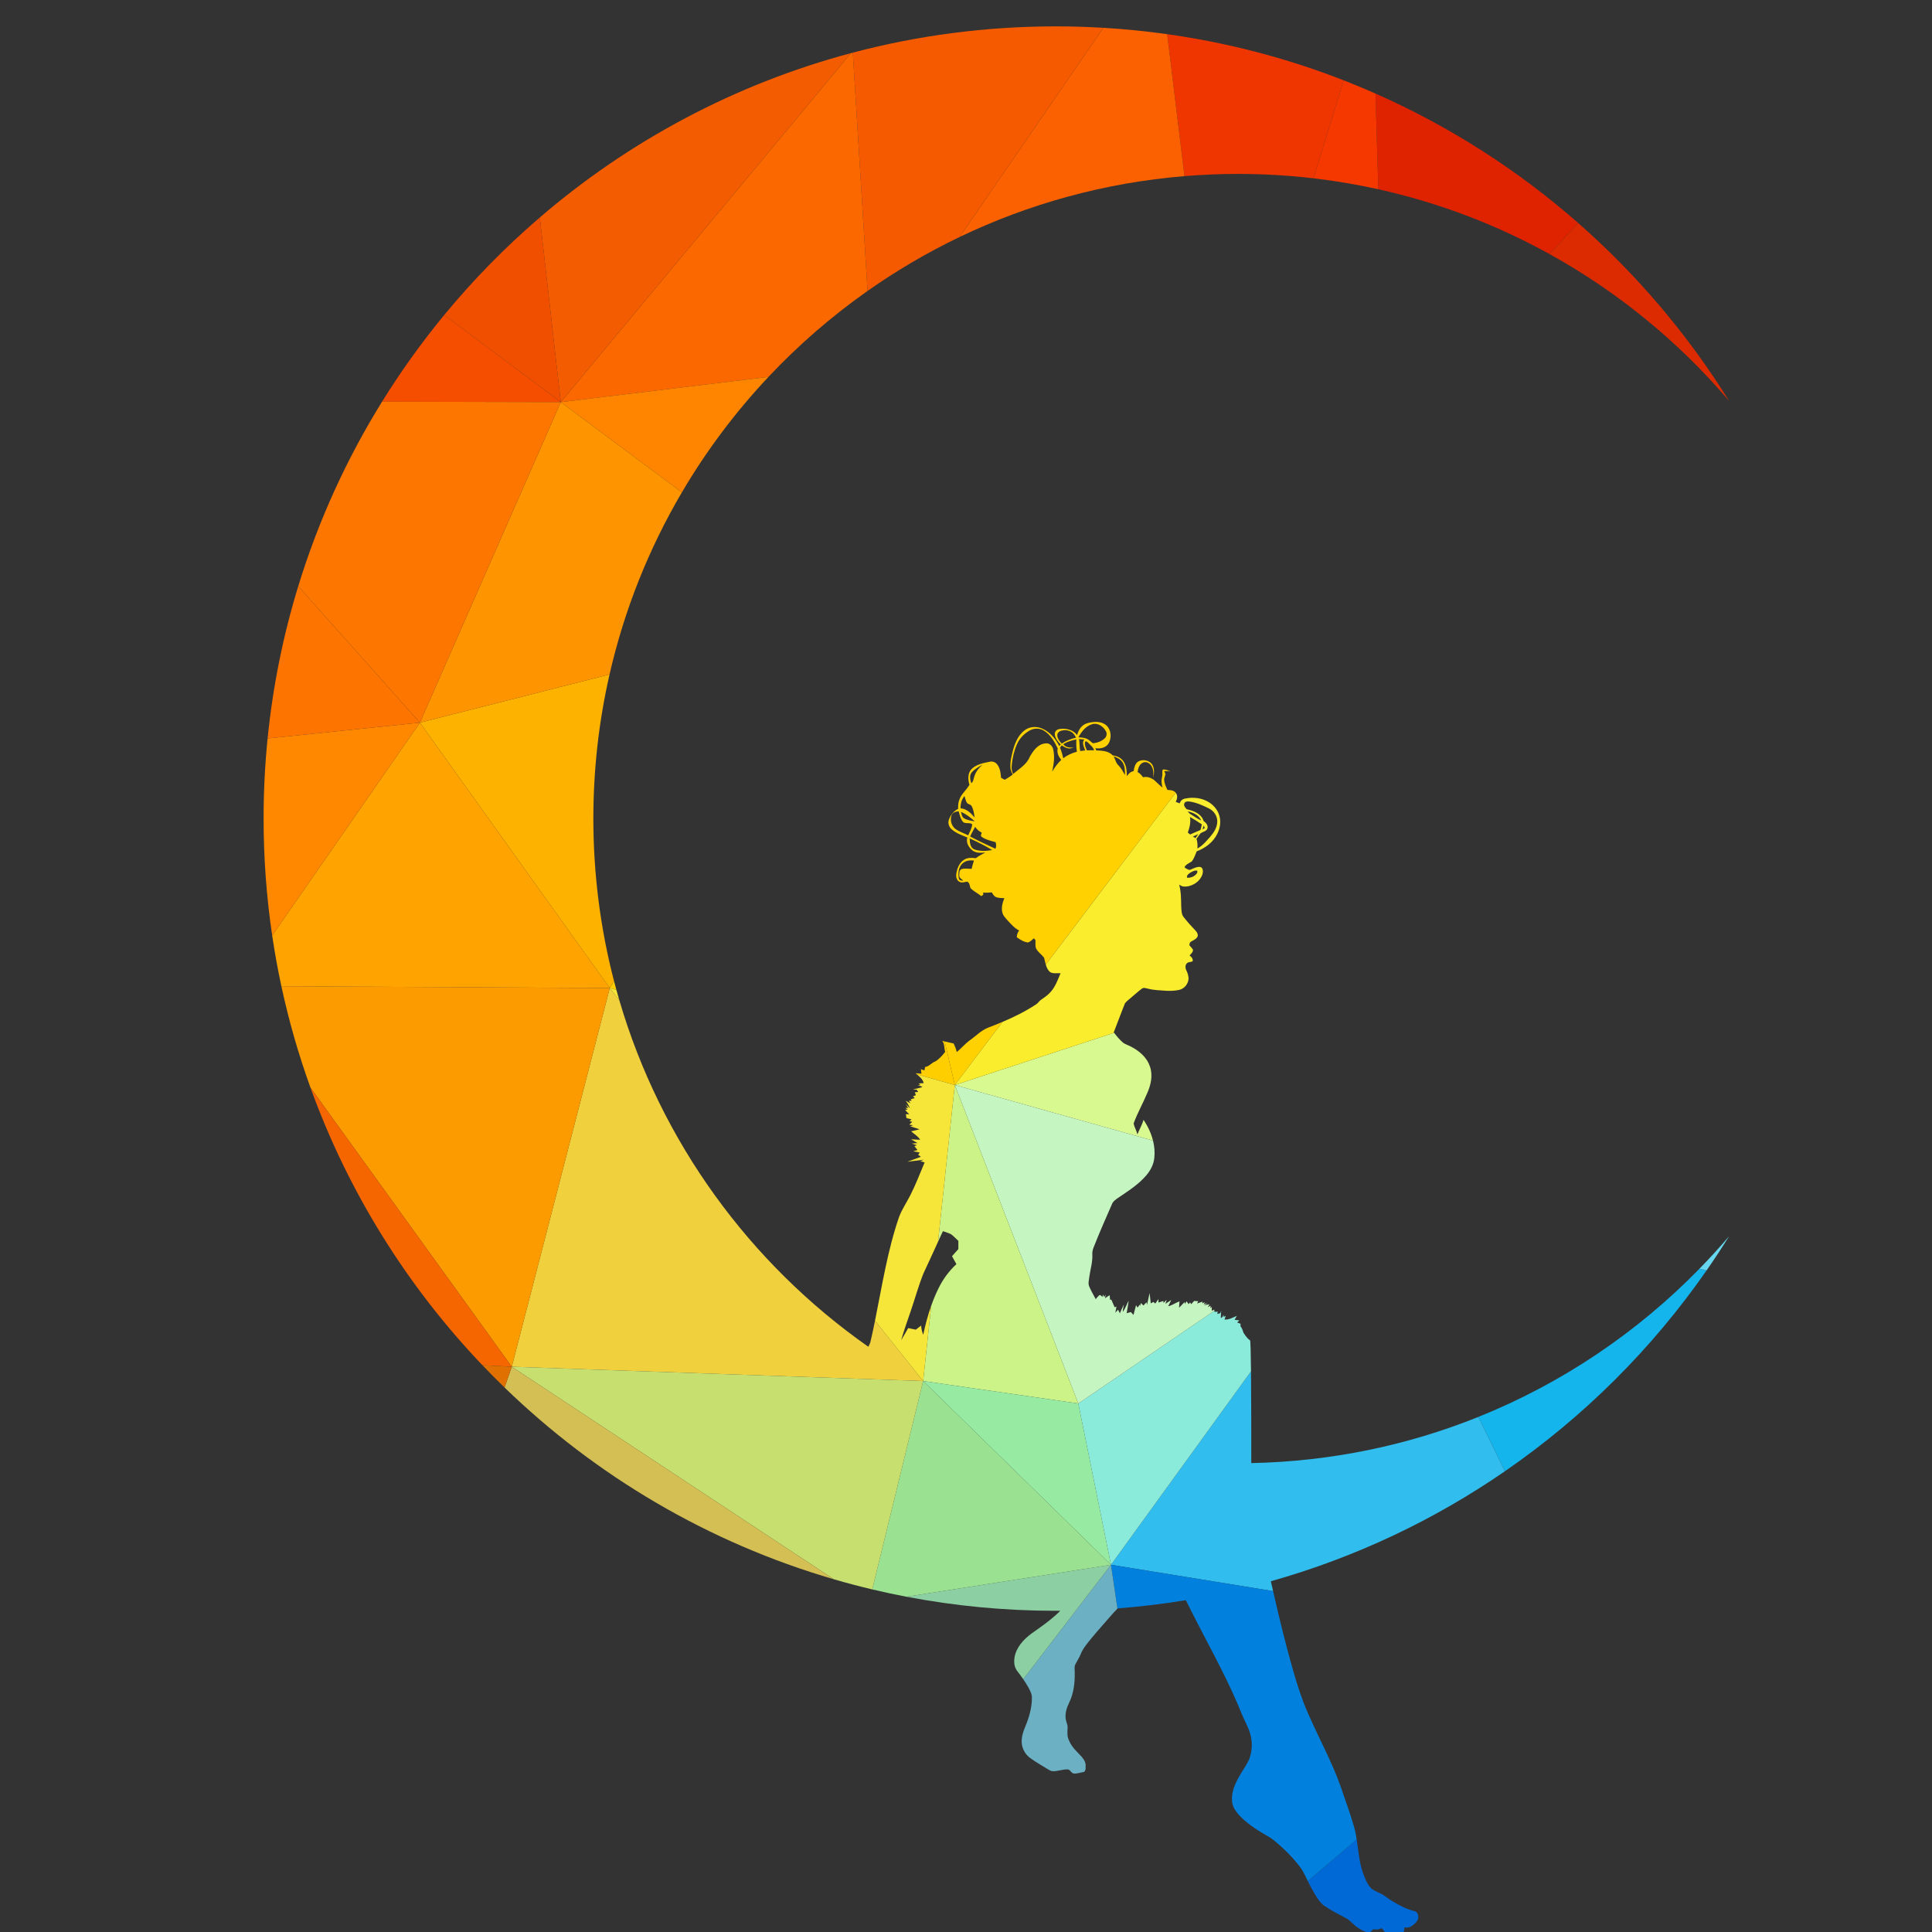 <?xml version="1.0" encoding="UTF-8" standalone="no"?>
<!-- Created with Inkscape (http://www.inkscape.org/) -->

<svg
   version="1.1"
   id="svg6931"
   width="800"
   height="800"
   viewBox="0 0 800 800"
   sodipodi:docname="fairy-crescent-color-publicdomainvectors.org.svg"
   inkscape:version="1.2 (dc2aedaf03, 2022-05-15)"
   xmlns:inkscape="http://www.inkscape.org/namespaces/inkscape"
   xmlns:sodipodi="http://sodipodi.sourceforge.net/DTD/sodipodi-0.dtd"
   xmlns="http://www.w3.org/2000/svg"
   xmlns:svg="http://www.w3.org/2000/svg">
  <rect x="0" y="0" width="800" height="800" fill="#333333" stroke="none"/>
  <defs
     id="defs6935">
    <clipPath
       clipPathUnits="userSpaceOnUse"
       id="clipPath6947">
      <path
         d="M 0,600 H 600 V 0 H 0 Z"
         id="path6945" />
    </clipPath>
  </defs>
  <sodipodi:namedview
     id="namedview6933"
     pagecolor="#ffffff"
     bordercolor="#000000"
     borderopacity="0.25"
     inkscape:showpageshadow="2"
     inkscape:pageopacity="0.0"
     inkscape:pagecheckerboard="0"
     inkscape:deskcolor="#d1d1d1"
     showgrid="false"
     inkscape:zoom="1.04625"
     inkscape:cx="400"
     inkscape:cy="400.4779"
     inkscape:window-width="1920"
     inkscape:window-height="1017"
     inkscape:window-x="-8"
     inkscape:window-y="-8"
     inkscape:window-maximized="1"
     inkscape:current-layer="g6939">
    <inkscape:page
       x="0"
       y="0"
       id="page6937"
       width="800"
       height="800" />
  </sodipodi:namedview>
  <g
     id="g6939"
     inkscape:groupmode="layer"
     inkscape:label="Page 1"
     transform="matrix(1.333,0,0,-1.333,0,800)">
    <g
       id="g6941">
      <g
         id="g6943"
         clip-path="url(#clipPath6947)">
        <g
           id="g6949"
           transform="translate(481.31,521.245)">
          <path
             d="M 0,0 8.961,9.605 C -9.743,26.03 -30.961,39.658 -54.038,49.849 l 0.892,-29.734 C -34.293,15.93 -16.44,9.088 0,0"
             style="fill:#df2200;fill-opacity:1;fill-rule:nonzero;stroke:none"
             id="path6951" />
        </g>
        <g
           id="g6953"
           transform="translate(530.155,205.55)">
          <path
             d="M 0,0 -2.267,0.462 C -21.552,-19.296 -44.887,-35.08 -70.93,-45.551 l 8.259,-16.87 C -38.213,-45.56 -16.958,-24.386 0,0"
             style="fill:#14b4ec;fill-opacity:1;fill-rule:nonzero;stroke:none"
             id="path6955" />
        </g>
        <g
           id="g6957"
           transform="translate(537.127,475.596)">
          <path
             d="m 0,0 c -12.843,20.661 -28.662,39.278 -46.857,55.255 l -8.96,-9.606 C -34.548,33.892 -15.643,18.379 0,0"
             style="fill:#dc2b00;fill-opacity:1;fill-rule:nonzero;stroke:none"
             id="path6959" />
        </g>
        <g
           id="g6961"
           transform="translate(537.127,216.141)">
          <path
             d="m 0,0 c -2.964,-3.482 -6.047,-6.858 -9.238,-10.129 l 2.266,-0.462 C -4.561,-7.124 -2.234,-3.594 0,0"
             style="fill:#67d7ef;fill-opacity:1;fill-rule:nonzero;stroke:none"
             id="path6963" />
        </g>
        <g
           id="g6965"
           transform="translate(395.466,105.895)">
          <path
             d="m 0,0 c -0.233,1.02 -0.466,2.041 -0.697,3.063 26.286,7.396 50.787,19.051 72.716,34.17 L 63.76,54.103 C 41.892,45.312 18.116,40.267 -6.774,39.765 -6.768,47.324 -6.772,59.669 -6.86,68.261 L -50.357,8.178 Z"
             style="fill:#31bded;fill-opacity:1;fill-rule:nonzero;stroke:none"
             id="path6967" />
        </g>
        <g
           id="g6969"
           transform="translate(411.441,8.097)">
          <path
             d="m 0,0 c 2.065,-1.433 4.317,-2.559 6.532,-3.723 1.465,-0.726 2.415,-2.115 3.767,-3.004 1.02,-0.681 2.14,-1.35 3.379,-1.501 0.675,-0.038 1.063,0.588 1.464,1.027 0.888,-0.263 1.795,-0.119 2.609,0.287 0.87,-0.788 1.295,-2.026 2.435,-2.509 h 1.313 c 0.313,0.269 0.563,0.607 0.788,0.932 0.613,-0.212 1.339,-0.438 1.89,0.025 0.625,0.376 0.638,1.152 0.576,1.79 0.926,-0.176 1.889,0.026 2.621,0.625 0.838,0.676 1.846,1.528 1.758,2.71 -0.012,0.744 -0.4,1.596 -1.208,1.739 -2.515,0.594 -4.798,1.833 -6.994,3.166 -1.258,0.745 -2.34,1.758 -3.673,2.372 -1.07,0.513 -2.247,0.925 -3.041,1.852 -1.045,1.194 -1.609,2.715 -2.165,4.173 -1.258,3.436 -1.495,7.089 -2.054,10.676 L -5.195,7.728 C -4.445,6.226 -3.664,4.736 -2.79,3.297 -2.033,2.071 -1.207,0.832 0,0"
             style="fill:#0069d5;fill-opacity:1;fill-rule:nonzero;stroke:none"
             id="path6971" />
        </g>
        <g
           id="g6973"
           transform="translate(420.552,32.911)">
          <path
             d="m 0,0 c -1.164,4.073 -2.69,8.027 -4.005,12.044 -2.853,8.09 -7.051,15.604 -10.448,23.463 -1.734,3.979 -3.034,8.121 -4.261,12.288 -2.407,8.324 -4.439,16.745 -6.372,25.189 l -50.357,8.178 2.005,-13.619 c 0.022,0.023 0.043,0.046 0.065,0.069 7.15,0.552 14.217,1.404 21.184,2.554 1.211,-2.454 2.462,-4.891 3.712,-7.323 4.83,-9.355 9.922,-18.614 13.827,-28.412 0.8,-1.902 1.864,-3.703 2.44,-5.701 0.776,-2.558 0.65,-5.373 -0.263,-7.883 -0.813,-1.896 -2.09,-3.547 -3.085,-5.349 -1.37,-2.391 -2.571,-5.08 -2.258,-7.909 0.188,-1.927 1.464,-3.503 2.778,-4.83 2.578,-2.515 5.669,-4.43 8.785,-6.195 1.107,-0.644 2.039,-1.526 3.01,-2.352 2.12,-1.833 4.092,-3.854 5.849,-6.057 0.744,-0.913 1.477,-1.87 1.97,-2.964 0.369,-0.76 0.74,-1.521 1.118,-2.278 L 0.887,-4.178 C 0.668,-2.77 0.4,-1.371 0,0"
             style="fill:#0181dd;fill-opacity:1;fill-rule:nonzero;stroke:none"
             id="path6975" />
        </g>
        <g
           id="g6977"
           transform="translate(345.108,114.073)">
          <path
             d="m 0,0 43.497,60.083 c -0.058,5.636 -0.151,9.656 -0.301,9.649 -0.863,0.55 -1.452,1.476 -2.014,2.321 -0.251,0.708 -0.426,1.439 -0.94,2.009 v 0.826 c -0.344,0.118 -0.687,0.244 -1.038,0.362 0.226,0.226 0.456,0.451 0.676,0.677 -0.488,0.061 -0.977,0.105 -1.477,0.162 0.239,0.406 0.463,0.813 0.689,1.225 -1.226,-0.5 -2.453,-1.25 -3.83,-1.137 0.137,0.387 0.269,0.788 0.401,1.163 -0.157,-0.087 -0.47,-0.276 -0.626,-0.363 -0.013,0.164 -0.037,0.476 -0.05,0.638 -0.238,-0.35 -0.35,-0.894 -0.863,-0.938 0.006,0.751 0.062,1.502 0.101,2.247 -0.064,-0.195 -0.189,-0.57 -0.251,-0.771 -0.326,-0.068 -0.652,-0.143 -0.977,-0.237 0.044,0.175 0.138,0.525 0.183,0.701 -0.345,-0.013 -0.696,-0.025 -1.039,-0.038 -0.009,0.083 -0.02,0.204 -0.03,0.326 L -10.147,50.1 Z"
             style="fill:#8bebdb;fill-opacity:1;fill-rule:nonzero;stroke:none"
             id="path6979" />
        </g>
        <g
           id="g6981"
           transform="translate(384.576,546.122)">
          <path
             d="m 0,0 c 7.933,0 15.757,-0.466 23.449,-1.362 l 9.385,30.437 C 15.43,35.868 -2.94,40.732 -22.009,43.415 l 5.374,-44.101 C -11.149,-0.234 -5.603,0 0,0"
             style="fill:#ef3500;fill-opacity:1;fill-rule:nonzero;stroke:none"
             id="path6983" />
        </g>
        <g
           id="g6985"
           transform="translate(428.164,541.36)">
          <path
             d="m 0,0 -0.893,29.733 c -3.252,1.436 -6.538,2.806 -9.861,4.104 L -20.139,3.399 C -13.315,2.604 -6.597,1.464 0,0"
             style="fill:#f43800;fill-opacity:1;fill-rule:nonzero;stroke:none"
             id="path6987" />
        </g>
        <g
           id="g6989"
           transform="translate(367.941,545.437)">
          <path
             d="m 0,0 -5.374,44.101 c -6.527,0.919 -13.136,1.581 -19.816,1.976 L -69.842,-18.898 C -48.399,-8.617 -24.843,-2.042 0,0"
             style="fill:#fb6100;fill-opacity:1;fill-rule:nonzero;stroke:none"
             id="path6991" />
        </g>
        <g
           id="g6993"
           transform="translate(358.169,245.835)">
          <path
             d="m 0,0 c -0.576,2.296 -1.623,4.492 -2.926,6.45 -0.487,-1.57 -1.325,-2.997 -1.92,-4.516 -0.268,1.175 -0.958,2.22 -1.176,3.403 1.17,3.235 2.897,6.237 4.223,9.41 1.126,2.527 1.789,5.462 0.881,8.165 -0.856,2.74 -3.121,4.768 -5.574,6.094 -0.939,0.563 -2.052,0.82 -2.916,1.502 -1.012,0.887 -1.863,1.925 -2.682,2.99 L -61.575,17.27 Z"
             style="fill:#d8f890;fill-opacity:1;fill-rule:nonzero;stroke:none"
             id="path6995" />
        </g>
        <g
           id="g6997"
           transform="translate(334.962,164.173)">
          <path
             d="m 0,0 42.258,28.806 c -0.011,0.135 -0.021,0.273 -0.028,0.362 -0.256,-0.113 -0.519,-0.238 -0.776,-0.363 0,0.388 0.013,0.769 0.025,1.151 -0.125,-0.075 -0.375,-0.226 -0.494,-0.294 0.038,0.176 0.107,0.52 0.144,0.694 -0.3,-0.112 -0.606,-0.225 -0.913,-0.349 0.187,0.274 0.375,0.537 0.551,0.813 -0.626,-0.088 -1.251,-0.175 -1.877,-0.276 0.443,0.213 0.887,0.426 1.332,0.626 -0.307,-0.063 -0.92,-0.188 -1.227,-0.25 l 0.295,0.601 c -0.251,-0.138 -0.501,-0.276 -0.752,-0.419 0.007,0.13 0.014,0.406 0.014,0.544 -0.545,-0.201 -1.095,-0.388 -1.646,-0.588 0.081,0.174 0.256,0.531 0.337,0.713 -0.418,0.038 -0.844,0.062 -1.258,0.093 -0.306,-0.332 -0.612,-0.67 -0.912,-1.008 -0.113,0.189 -0.238,0.364 -0.35,0.545 -0.163,-0.181 -0.314,-0.356 -0.483,-0.531 -0.193,0.3 -0.393,0.588 -0.593,0.875 -0.188,-0.275 -0.389,-0.562 -0.577,-0.844 l -0.031,0.625 c -0.595,-0.582 -1.176,-1.176 -1.746,-1.783 0.064,0.663 0.113,1.32 0.139,1.984 -1.214,-0.419 -2.241,-1.258 -3.51,-1.508 0.3,0.657 0.632,1.302 0.956,1.939 -0.6,-0.407 -1.194,-0.813 -1.808,-1.201 0.119,0.439 0.245,0.876 0.37,1.295 -0.32,-0.344 -0.651,-0.694 -0.976,-1.044 0,0.162 -0.013,0.487 -0.013,0.649 -0.514,-0.174 -1.039,-0.336 -1.564,-0.5 0.007,0.363 0.011,0.726 0.018,1.089 -0.325,-0.475 -0.657,-0.95 -0.994,-1.414 -0.138,0.125 -0.42,0.388 -0.563,0.52 -0.276,-0.144 -0.558,-0.294 -0.838,-0.445 -0.126,1.077 -0.233,2.153 -0.363,3.229 -0.263,-1.227 -0.539,-2.453 -0.789,-3.686 -0.043,0.201 -0.131,0.601 -0.175,0.801 -0.314,-0.331 -0.632,-0.669 -0.951,-1.007 -0.269,0.269 -0.539,0.526 -0.814,0.788 -0.037,-0.331 -0.088,-0.663 -0.131,-1.013 -0.031,0.15 -0.106,0.444 -0.132,0.588 -0.25,-0.338 -0.501,-0.682 -0.751,-1.026 -0.112,0.188 -0.343,0.563 -0.463,0.757 -0.275,-1.007 -0.549,-2.015 -0.8,-3.028 -0.269,0.3 -0.538,0.606 -0.814,0.894 -0.437,-0.112 -0.876,-0.224 -1.314,-0.35 0.225,1.295 0.482,2.584 0.638,3.891 -0.638,-1.151 -1.032,-2.445 -1.838,-3.497 0.037,0.795 0.193,1.565 0.35,2.334 -0.438,-0.907 -0.863,-1.821 -1.252,-2.754 -0.187,0.376 -0.375,0.74 -0.562,1.102 -0.282,-0.3 -0.565,-0.588 -0.838,-0.901 0.137,0.626 0.249,1.251 0.343,1.877 -0.138,-0.056 -0.419,-0.163 -0.564,-0.225 -0.355,0.801 -0.706,1.615 -1.05,2.415 C 10.146,32.265 9.958,32.202 9.87,32.171 9.833,32.665 9.789,33.146 9.746,33.635 9.245,33.335 8.744,33.047 8.287,32.672 8.375,33.06 8.456,33.447 8.525,33.829 8.357,33.578 8.193,33.328 8.031,33.065 7.918,33.322 7.806,33.578 7.692,33.835 7.644,33.647 7.543,33.285 7.493,33.109 7.205,33.297 6.992,33.71 6.63,33.697 6.142,33.347 5.791,32.866 5.403,32.421 4.728,33.68 4.027,34.924 3.439,36.226 c -0.507,1.05 -0.101,2.226 0.012,3.315 0.313,2.265 1.038,4.493 0.901,6.801 -0.056,0.846 0.188,1.652 0.507,2.416 1.758,4.472 3.716,8.866 5.637,13.27 0.325,0.801 1.076,1.277 1.739,1.765 3.154,2.152 6.483,4.205 8.96,7.17 1.251,1.488 2.203,3.291 2.403,5.256 0.217,1.832 0.054,3.668 -0.391,5.443 l -61.575,17.271 z"
             style="fill:#c5f5c1;fill-opacity:1;fill-rule:nonzero;stroke:none"
             id="path6999" />
        </g>
        <g
           id="g7001"
           transform="translate(298.099,526.538)">
          <path
             d="m 0,0 44.652,64.976 c -4.891,0.29 -9.817,0.445 -14.78,0.445 -21.797,0 -42.93,-2.839 -63.055,-8.158 l 4.582,-74.029 C -19.585,-10.425 -10.024,-4.807 0,0"
             style="fill:#f55a00;fill-opacity:1;fill-rule:nonzero;stroke:none"
             id="path7003" />
        </g>
        <g
           id="g7005"
           transform="translate(317.854,78.528)">
          <path
             d="m 0,0 c 0.581,-0.849 1.13,-1.719 1.632,-2.614 0.535,-0.989 1.085,-2.04 1.066,-3.198 -0.009,-3.035 -0.869,-6.001 -2.014,-8.791 -0.541,-1.301 -1.041,-2.646 -1.152,-4.067 -0.212,-2.164 0.757,-4.435 2.519,-5.73 1.711,-1.289 3.607,-2.316 5.415,-3.46 0.535,-0.32 1.089,-0.707 1.737,-0.721 1.501,-0.036 2.931,0.57 4.429,0.563 0.982,0.114 1.202,-1.225 2.121,-1.282 1.064,-0.094 2.065,0.357 3.103,0.476 0.513,0.426 0.614,1.039 0.501,1.658 0.194,1.151 -0.475,2.184 -1.158,3.034 -1.482,1.583 -3.196,3.06 -3.991,5.137 -0.632,1.189 -0.481,2.553 -0.432,3.842 0.087,0.964 -0.46,1.834 -0.575,2.778 -0.252,1.732 0.272,3.466 1.032,5.018 1.446,2.921 1.828,6.244 1.764,9.472 0.013,0.864 -0.224,1.79 0.226,2.578 0.569,1.064 1.219,2.09 1.676,3.203 0.702,1.734 1.946,3.16 3.097,4.606 2.215,2.69 4.556,5.268 6.833,7.902 0.475,0.509 0.954,1.014 1.431,1.522 l -2.006,13.619 z"
             style="fill:#6cb0c4;fill-opacity:1;fill-rule:nonzero;stroke:none"
             id="path7007" />
        </g>
        <g
           id="g7009"
           transform="translate(349.462,359.396)">
          <path
             d="M 0,0 C -0.601,1.051 -1.182,2.133 -2.026,3.015 -2.865,3.747 -2.977,4.93 -3.554,5.843 -2.539,5.418 -1.426,4.974 -0.808,4.011 -0.012,2.84 0.013,1.363 0,0 m -10.955,10.68 c -0.957,0.844 -2.272,1.006 -3.504,1.032 0.907,1.739 2.259,3.454 4.198,4.066 1.746,0.552 3.53,-0.663 4.33,-2.158 0.438,-0.744 0.226,-1.708 -0.401,-2.259 -0.888,-0.826 -2.064,-1.289 -3.253,-1.451 -0.6,-0.143 -0.938,0.483 -1.37,0.77 M -11.85,7.676 c -0.326,0.845 -0.801,1.771 -0.519,2.684 0.357,0.276 0.72,-0.149 0.97,-0.362 0.631,-0.739 1.545,-1.302 1.795,-2.303 -0.745,0 -1.501,0 -2.246,-0.019 m -2.045,-0.218 c -0.307,1.213 -0.12,2.478 -0.395,3.703 0.557,-0.037 1.114,-0.074 1.677,-0.112 -0.926,-0.989 -0.087,-2.347 0.257,-3.416 -0.507,-0.05 -1.027,-0.113 -1.539,-0.175 m -5.294,-2.241 c -0.225,1.127 -0.556,2.228 -0.995,3.292 0.178,0.237 0.351,0.468 0.529,0.7 0.67,-0.412 1.357,-0.863 2.162,-0.95 0.575,-0.095 1.126,0.175 1.664,0.338 -1.133,-0.189 -2.681,-0.057 -3.316,0.988 1.213,0.801 2.64,1.183 4.042,1.483 -0.076,-1.277 -0.013,-2.559 0.163,-3.824 -1.528,-0.4 -2.979,-1.088 -4.249,-2.027 m -3.419,-4.166 c 0.463,2.264 0.867,4.642 0.309,6.92 -0.227,1.114 -1.252,2.083 -2.446,1.851 -2.321,-0.206 -3.77,-2.302 -4.836,-4.154 -0.926,-2.402 -3.285,-3.717 -5.144,-5.318 -0.512,0.844 -0.541,1.851 -0.437,2.802 0.222,2.229 0.719,4.431 1.633,6.47 0.788,1.789 2.236,3.267 3.935,4.218 1.37,0.775 3.138,0.775 4.467,-0.088 2.006,-1.258 3.244,-3.392 4.228,-5.482 -0.335,-1.307 0.271,-2.571 1.113,-3.541 -1.111,-1.088 -2.062,-2.321 -2.822,-3.678 m 1.583,11.224 c -0.072,0.689 0.481,1.264 1.107,1.452 1.18,0.369 2.58,0.25 3.564,-0.538 0.538,-0.407 0.838,-1.014 1.164,-1.578 -1.578,-0.362 -3.115,-0.937 -4.461,-1.839 -0.627,0.713 -1.327,1.501 -1.374,2.503 M -40.255,-22.9 c -2.625,1.239 -5.272,2.44 -7.837,3.803 0.444,1.039 1.017,2.015 1.555,3.004 0.51,-0.769 1.191,-1.402 2.03,-1.783 -0.05,-0.407 -0.463,-0.97 -0.038,-1.295 1.271,-0.945 2.875,-1.239 4.359,-1.689 0.184,-0.683 0.296,-1.402 -0.069,-2.04 m -6.56,-0.188 c -1.308,0.544 -1.39,2.177 -1.43,3.392 2.399,-1.065 4.758,-2.24 7.001,-3.605 -1.826,-0.325 -3.808,-0.457 -5.571,0.213 m -5.823,6.32 c -1.263,0.925 -1.752,2.745 -1.257,4.216 0.328,0.92 1.341,1.227 2.224,1.289 0.334,-1.113 0.56,-2.314 1.308,-3.241 0.747,-0.851 2.131,-0.05 2.909,-0.832 -0.091,-1.232 -0.804,-2.283 -1.245,-3.41 -1.298,0.688 -2.743,1.101 -3.939,1.978 m 2.785,10.236 c 0.203,-0.639 0.35,-1.302 0.647,-1.915 0.285,-0.676 1.249,-0.582 1.574,-1.213 0.584,-1.083 0.754,-2.322 0.92,-3.524 -1.121,1.358 -2.506,2.709 -4.362,2.841 -0.034,1.37 0.304,2.759 1.221,3.811 m 3.19,-7.871 c -1.122,0.237 -2.327,0.338 -3.322,0.963 -0.689,0.413 -0.766,1.276 -0.961,1.977 1.618,-0.664 3.008,-1.765 4.283,-2.94 M -47.626,0.8 c 0.923,1.051 2.168,1.746 3.375,2.416 -1.051,-0.914 -1.96,-2.015 -2.439,-3.342 -0.351,-0.813 -0.288,-1.827 -1.051,-2.422 -0.342,1.059 -0.676,2.398 0.115,3.348 m -0.009,-29.945 c -1.039,0.013 -2.115,0.226 -3.126,-0.087 -0.757,-0.282 -0.703,-1.264 -0.732,-1.934 -0.003,-0.781 0.745,-1.182 1.267,-1.633 -0.55,-0.025 -1.304,0.013 -1.382,0.714 -0.304,1.689 -0.088,3.792 1.439,4.855 0.922,0.719 2.14,0.8 3.26,0.651 -0.295,-0.838 -0.538,-1.689 -0.726,-2.566 M 13.19,-4.631 c -0.463,0.989 -0.951,2.003 -1.026,3.104 -0.051,0.65 0.35,1.226 0.406,1.865 -0.106,0.312 -0.256,0.599 -0.394,0.888 0.651,0.038 1.307,0 1.952,-0.088 -0.775,0.238 -1.551,0.713 -2.396,0.551 -0.294,-0.726 0.025,-1.54 -0.213,-2.278 -0.281,-1.101 -0.169,-2.239 0.157,-3.322 -0.99,0.745 -1.815,1.677 -2.766,2.472 -0.964,0.637 -2.151,1.044 -3.316,0.75 C 5.168,-0.025 4.605,0.537 3.917,0.937 4.049,2.076 4.468,3.409 5.631,3.879 6.62,4.292 7.74,3.666 8.229,2.777 8.923,1.663 8.848,0.311 8.811,-0.951 9.023,0.374 9.229,1.839 8.56,3.078 7.733,4.604 5.557,5.036 4.099,4.191 3.117,3.547 2.872,2.302 2.679,1.226 1.752,1.057 1.089,0.399 0.57,-0.345 0.564,1.251 0.464,2.965 -0.506,4.304 c -0.745,1.101 -2.046,1.633 -3.323,1.821 -1.314,1.389 -3.316,1.444 -5.093,1.532 -0.088,0.226 -0.18,0.451 -0.275,0.671 1.408,-0.207 3.041,0.067 3.955,1.263 1.288,1.908 0.988,4.962 -1.058,6.225 -1.634,0.983 -3.685,0.77 -5.443,0.276 -1.677,-0.482 -2.735,-2.065 -3.123,-3.692 -1.22,1.69 -3.485,2.19 -5.449,1.902 -0.77,-0.106 -1.542,-0.7 -1.49,-1.551 0.05,-1.315 0.967,-2.365 1.84,-3.267 -0.149,-0.156 -0.303,-0.312 -0.456,-0.475 -1.164,2.328 -2.963,4.468 -5.426,5.468 -1.685,0.714 -3.744,0.576 -5.243,-0.513 -1.932,-1.395 -2.959,-3.678 -3.61,-5.9 -0.494,-1.939 -1.067,-3.929 -0.869,-5.95 0.055,-0.7 0.366,-1.345 0.71,-1.952 -0.791,-0.601 -1.62,-1.157 -2.493,-1.64 -0.382,0.213 -0.767,0.426 -1.155,0.626 -0.091,1.409 -0.275,2.904 -1.132,4.074 -0.526,0.744 -1.496,1.131 -2.39,0.907 -1.993,-0.413 -4.193,-0.794 -5.675,-2.321 -1.208,-1.295 -1.089,-3.247 -0.613,-4.836 -0.92,-1.641 -2.528,-2.828 -3.144,-4.644 -0.357,-0.9 -0.385,-1.876 -0.37,-2.834 -1.395,-0.694 -2.439,-2.008 -2.906,-3.485 -0.325,-1.026 0.082,-2.158 0.876,-2.853 1.389,-1.251 3.207,-1.852 4.902,-2.564 -0.519,-1.59 0.466,-3.166 1.696,-4.106 1.123,-0.795 2.565,-0.675 3.864,-0.563 -1.033,-0.513 -2.034,-1.095 -2.976,-1.764 -1.204,0.188 -2.531,0.213 -3.601,-0.463 -1.508,-0.939 -2.189,-2.74 -2.43,-4.417 -0.134,-0.927 0.125,-2.084 1.069,-2.478 0.736,-0.375 1.524,-0.025 2.272,0.088 0.851,-0.288 0.813,-1.289 1.058,-1.99 0.956,-1.027 2.283,-1.602 3.343,-2.503 0.495,0.219 0.867,0.526 0.545,1.095 0.92,-0.112 1.839,-0.031 2.76,0.057 0.337,-0.595 0.694,-1.265 1.384,-1.502 0.802,-0.27 1.662,-0.263 2.498,-0.301 -0.564,-1.376 -0.98,-2.902 -0.635,-4.392 0.244,-1.076 1.075,-1.852 1.769,-2.646 1.039,-1.12 2.066,-2.309 3.454,-2.997 -0.475,-0.608 -0.691,-1.34 -0.721,-2.103 1.053,-0.725 2.189,-1.514 3.5,-1.62 0.722,0.245 1.255,0.814 1.814,1.295 0.169,-0.2 0.335,-0.387 0.498,-0.589 0.006,-0.863 -0.122,-1.757 0.184,-2.584 0.586,-1.132 1.712,-1.844 2.477,-2.846 0.195,-0.691 0.327,-1.44 0.535,-2.155 L 15.757,-5.49 c -0.596,0.739 -1.671,0.847 -2.567,0.859"
             style="fill:#ffd100;fill-opacity:1;fill-rule:nonzero;stroke:none"
             id="path7011" />
        </g>
        <g
           id="g7013"
           transform="translate(311.413,282.713)">
          <path
             d="m 0,0 c -1.497,-0.637 -3.009,-1.237 -4.524,-1.815 -2.225,-0.889 -3.852,-2.704 -5.801,-4.017 -1.402,-1.064 -2.522,-2.44 -3.882,-3.541 -0.182,0.926 -0.591,1.789 -0.948,2.652 -0.932,0.23 -1.869,0.437 -2.806,0.65 l 3.142,-13.536 z"
             style="fill:#ffd100;fill-opacity:1;fill-rule:nonzero;stroke:none"
             id="path7015" />
        </g>
        <g
           id="g7017"
           transform="translate(373.538,342.495)">
          <path
             d="M 0,0 C 0.113,0.413 0.238,0.82 0.376,1.232 0.494,0.97 0.613,0.72 0.714,0.451 0.488,0.282 0.244,0.145 0,0 M -5.681,7.94 C -5.556,8.716 -4.61,8.753 -3.998,8.666 -1.908,8.378 0.045,7.489 1.921,6.564 3.447,5.851 4.593,4.273 4.593,2.56 4.618,0.732 3.573,-0.895 2.428,-2.233 1.227,-3.598 0.051,-5.043 -1.576,-5.912 c 0.055,1.007 0.037,2.027 -0.288,2.99 0.45,0.583 0.819,1.239 1.327,1.777 0.7,0.463 1.788,0.55 2.076,1.464 C 1.814,1.283 1.07,2.109 0.338,2.622 -0.337,4.905 -2.81,5.814 -4.917,6.282 -5.305,6.751 -5.85,7.258 -5.681,7.94 m 2.679,-10.155 c 0.562,0.264 1.125,0.52 1.688,0.764 -0.275,-0.407 -0.563,-0.819 -0.85,-1.221 -0.276,0.151 -0.551,0.301 -0.838,0.457 m -1.59,7.828 c 1.69,-0.351 3.491,-1.165 4.217,-2.84 -1.151,0.538 -2.221,1.25 -3.298,1.945 -0.369,0.225 -0.669,0.544 -0.919,0.895 m 0.75,-7.176 c -0.237,0.2 -0.475,0.4 -0.719,0.593 0.557,1.552 0.97,3.192 0.669,4.843 C -2.64,3.147 -1.395,2.409 -0.206,1.577 -0.311,0.995 -0.45,0.419 -0.6,-0.15 -1.677,-0.632 -2.765,-1.07 -3.842,-1.563 m -0.149,-12.001 c 0.701,0.419 1.513,0.945 2.364,0.745 0.014,-0.138 0.025,-0.402 0.025,-0.538 -0.544,-1.127 -1.952,-1.752 -3.153,-1.64 -0.294,0.588 0.325,1.126 0.764,1.433 m -23.468,-49.598 c -0.035,0.046 -0.072,0.092 -0.108,0.139 1.195,3.003 2.278,6.043 3.498,9.04 0.694,0.857 1.645,1.47 2.446,2.221 0.937,0.776 1.84,1.615 2.828,2.327 0.588,0.414 1.326,0.063 1.965,-0.049 1.833,-0.476 3.741,-0.489 5.619,-0.632 1.325,-0.075 2.677,0.006 3.972,0.269 1.57,0.35 2.76,1.795 2.91,3.378 0,0.94 -0.263,1.865 -0.689,2.691 -0.35,0.714 -0.431,1.726 0.25,2.264 0.482,0.432 1.233,0.238 1.728,0.608 0.124,0.757 -0.407,1.357 -0.982,1.763 0.45,0.507 1.088,1.021 1.082,1.759 -0.327,0.52 -0.751,0.963 -1.152,1.427 0.05,0.281 0.114,0.562 0.188,0.832 0.701,0.632 1.765,0.845 2.284,1.69 0.381,0.644 -0.007,1.432 -0.463,1.926 -1.313,1.346 -2.56,2.753 -3.723,4.224 -0.814,0.957 -0.714,2.284 -0.807,3.454 -0.043,2.233 -0.032,4.498 -0.632,6.669 0.437,-0.238 0.863,-0.538 1.377,-0.569 2.459,-0.181 4.992,1.382 5.825,3.722 0.256,0.788 0.331,2.103 -0.682,2.371 -1.152,0.107 -2.215,-0.555 -3.266,-0.944 -0.601,0.15 -1.176,0.4 -1.609,0.863 0.47,0.895 1.433,1.233 2.222,1.752 0.787,0.902 1.101,2.103 1.576,3.173 2.716,1.007 5.225,2.902 6.469,5.587 0.714,1.514 1.052,3.267 0.702,4.93 -0.363,1.933 -1.64,3.63 -3.292,4.68 -2.178,1.409 -4.942,1.721 -7.451,1.195 -0.82,-0.124 -1.483,-0.695 -1.708,-1.495 -0.401,0.163 -0.814,0.313 -1.227,0.469 0.401,0.807 0.676,1.809 0.138,2.627 -0.045,0.076 -0.096,0.146 -0.148,0.211 l -40.36,-53.401 c 0.254,-0.88 0.618,-1.709 1.347,-2.314 0.957,-0.587 2.175,-0.268 3.241,-0.355 -0.866,-2.066 -1.63,-4.267 -3.194,-5.938 -0.822,-0.914 -1.852,-1.614 -2.862,-2.303 -0.605,-0.4 -0.949,-1.088 -1.581,-1.457 -3.275,-2.154 -6.793,-3.893 -10.397,-5.424 L -76.944,-79.39 Z"
             style="fill:#f9ed2d;fill-opacity:1;fill-rule:nonzero;stroke:none"
             id="path7019" />
        </g>
        <g
           id="g7021"
           transform="translate(296.594,263.106)">
          <path
             d="m 0,0 -5.204,-48.678 c 0.502,1.095 1.007,2.188 1.518,3.277 0.841,-0.326 1.726,-0.538 2.531,-0.957 0.822,-0.601 1.498,-1.383 2.267,-2.059 -0.003,-0.851 -0.006,-1.695 -0.006,-2.547 -0.657,-0.744 -1.311,-1.482 -1.97,-2.214 0.449,-0.826 0.906,-1.646 1.363,-2.471 -2.339,-2.147 -4.229,-4.749 -5.609,-7.609 -0.848,-1.724 -1.58,-3.501 -2.22,-5.311 l -2.5,-23.387 48.198,-6.977 z"
             style="fill:#cbf387;fill-opacity:1;fill-rule:nonzero;stroke:none"
             id="path7023" />
        </g>
        <g
           id="g7025"
           transform="translate(281.55,104.15)">
          <path
             d="m 0,0 c 15.033,-2.87 30.552,-4.373 46.421,-4.373 0.464,0 0.925,0.009 1.388,0.011 -0.494,-0.504 -1.002,-0.995 -1.533,-1.463 -2.033,-1.808 -4.254,-3.391 -6.478,-4.955 -2.577,-1.752 -5.049,-4.03 -5.979,-7.095 -0.481,-1.715 -0.528,-3.773 0.632,-5.232 0.643,-0.818 1.265,-1.656 1.854,-2.515 L 63.559,9.923 Z"
             style="fill:#8bcfa3;fill-opacity:1;fill-rule:nonzero;stroke:none"
             id="path7027" />
        </g>
        <g
           id="g7029"
           transform="translate(286.764,171.149)">
          <path
             d="M 0,0 58.345,-57.076 48.198,-6.977 Z"
             style="fill:#96eaa2;fill-opacity:1;fill-rule:nonzero;stroke:none"
             id="path7031" />
        </g>
        <g
           id="g7033"
           transform="translate(286.764,171.149)">
          <path
             d="m 0,0 -15.809,-64.729 c 3.504,-0.831 7.035,-1.59 10.595,-2.27 l 63.559,9.923 z"
             style="fill:#9ae292;fill-opacity:1;fill-rule:nonzero;stroke:none"
             id="path7035" />
        </g>
        <g
           id="g7037"
           transform="translate(293.452,276.642)">
          <path
             d="m 0,0 c -0.24,0.055 -0.48,0.107 -0.72,0.164 0.741,-1.014 0.517,-2.277 0.879,-3.41 -0.879,-1.119 -1.851,-2.221 -3.071,-2.972 -1.174,-0.376 -1.871,-1.577 -3.154,-1.708 -0.066,-0.356 -0.144,-0.707 -0.219,-1.07 -0.357,0.125 -0.722,0.244 -1.086,0.363 0.051,-0.463 0.104,-0.926 0.15,-1.395 -0.6,0.056 -1.2,0.106 -1.804,0.156 0.124,-0.119 0.255,-0.236 0.389,-0.355 l 11.778,-3.309 z"
             style="fill:#ffce00;fill-opacity:1;fill-rule:nonzero;stroke:none"
             id="path7039" />
        </g>
        <g
           id="g7041"
           transform="translate(191.472,292.651)">
          <path
             d="M 0,0 C -0.246,0.895 -0.486,1.793 -0.72,2.693 L -2.055,0.577 Z"
             style="fill:#ffce00;fill-opacity:1;fill-rule:nonzero;stroke:none"
             id="path7043" />
        </g>
        <g
           id="g7045"
           transform="translate(158.977,175.588)">
          <path
             d="m 0,0 127.787,-4.439 -14.95,18.749 c -0.439,-2.167 -0.896,-4.329 -1.396,-6.48 -0.148,-0.571 -0.405,-1.101 -0.677,-1.624 -36.77,25.781 -64.472,63.61 -77.387,107.752 l -2.937,3.683 z"
             style="fill:#f0d03c;fill-opacity:1;fill-rule:nonzero;stroke:none"
             id="path7047" />
        </g>
        <g
           id="g7049"
           transform="translate(289.264,194.536)">
          <path
             d="m 0,0 c -1.038,-2.939 -1.83,-5.97 -2.472,-9.017 -0.376,0.913 -0.604,1.877 -0.648,2.866 -0.551,-0.425 -1.104,-0.851 -1.661,-1.277 -0.792,0.163 -1.58,0.325 -2.371,0.489 -0.701,-1.264 -1.424,-2.516 -2.19,-3.754 0.885,3.015 1.926,5.968 2.946,8.934 1.365,3.943 2.444,7.985 4.011,11.851 1.54,3.248 3.013,6.531 4.511,9.8 l 5.204,48.677 -11.778,3.31 c 0.878,-0.769 1.883,-1.529 2.101,-2.724 -0.517,-0.037 -1.032,-0.062 -1.549,-0.088 0.184,-0.156 0.369,-0.312 0.551,-0.475 C -3.564,68.555 -4,68.473 -4.221,68.43 c 0.494,-0.125 1.107,-0.05 1.438,-0.514 -0.963,-0.3 -1.946,-0.537 -2.94,-0.706 0.41,-0.019 0.817,-0.057 1.217,-0.095 0.147,-0.236 0.298,-0.474 0.457,-0.707 -0.338,-0.018 -0.682,-0.055 -1.026,-0.088 0.075,-0.23 0.225,-0.694 0.3,-0.924 -0.288,-0.108 -0.579,-0.22 -0.87,-0.327 0.179,-0.18 0.351,-0.375 0.523,-0.562 -0.417,-0.113 -0.829,-0.233 -1.245,-0.37 0.103,-0.15 0.21,-0.3 0.306,-0.45 -0.297,-0.012 -0.6,-0.025 -0.91,-0.038 0.144,-0.2 0.429,-0.587 0.569,-0.781 -0.519,0.269 -1.051,0.519 -1.551,0.819 0.641,-0.664 0.932,-1.558 1.382,-2.34 -0.431,0.42 -0.885,0.813 -1.335,1.214 0.247,-0.375 0.494,-0.751 0.74,-1.139 -0.221,0.013 -0.662,0.038 -0.884,0.051 0.184,-0.139 0.553,-0.401 0.738,-0.538 -0.191,-0.026 -0.576,-0.095 -0.77,-0.126 0.423,-0.451 0.842,-0.895 1.258,-1.339 -0.344,0.012 -0.695,0.038 -1.045,0.05 0.066,-0.401 0.126,-0.795 0.184,-1.202 0.536,-0.143 1.068,-0.288 1.596,-0.443 -0.163,-0.133 -0.488,-0.407 -0.651,-0.545 0.217,-0.05 0.645,-0.15 0.861,-0.2 -0.31,-0.287 -0.622,-0.575 -0.936,-0.876 0.411,-0.051 0.817,-0.112 1.223,-0.175 -0.303,-0.113 -0.607,-0.225 -0.913,-0.338 0.964,-0.301 1.928,-0.613 2.888,-0.927 -0.87,-0.212 -1.737,-0.425 -2.61,-0.637 0.939,-0.864 2.124,-1.489 2.797,-2.615 -0.944,0.024 -1.889,0.093 -2.838,0.15 0.671,-0.395 1.339,-0.789 2.01,-1.177 -0.582,-0.056 -1.167,-0.112 -1.756,-0.162 0.532,-0.176 1.061,-0.338 1.583,-0.507 -0.265,-0.095 -0.526,-0.181 -0.801,-0.282 0.333,-0.4 0.66,-0.801 0.986,-1.201 -0.445,-0.125 -0.888,-0.263 -1.336,-0.401 0.663,-0.137 1.329,-0.25 1.996,-0.376 -0.15,-0.237 -0.3,-0.48 -0.454,-0.725 0.282,-0.199 0.554,-0.412 0.829,-0.613 -1.401,-0.519 -2.809,-1.026 -4.213,-1.539 1.704,0.187 3.4,0.438 5.105,0.638 -0.257,-0.113 -0.767,-0.338 -1.023,-0.451 0.441,-0.124 0.87,-0.262 1.301,-0.394 -1.445,-3.41 -2.755,-6.876 -4.436,-10.172 -1.148,-2.272 -2.609,-4.393 -3.51,-6.784 -3.594,-10.46 -5.275,-21.397 -7.463,-32.205 L -2.5,-23.387 Z"
             style="fill:#f6e63a;fill-opacity:1;fill-rule:nonzero;stroke:none"
             id="path7051" />
        </g>
        <g
           id="g7053"
           transform="translate(192.353,289.546)">
          <path
             d="M 0,0 C -0.302,1.032 -0.596,2.066 -0.881,3.105 L -2.936,3.683 Z"
             style="fill:#f6e63a;fill-opacity:1;fill-rule:nonzero;stroke:none"
             id="path7055" />
        </g>
        <g
           id="g7057"
           transform="translate(238.705,483.065)">
          <path
             d="m 0,0 c 9.321,9.905 19.638,18.861 30.793,26.708 l -4.581,74.028 c -0.197,-0.051 -0.395,-0.103 -0.591,-0.156 L -64.508,-7.826 Z"
             style="fill:#fb6800;fill-opacity:1;fill-rule:nonzero;stroke:none"
             id="path7059" />
        </g>
        <g
           id="g7061"
           transform="translate(158.977,175.588)">
          <path
             d="m 0,0 100.008,-66.005 c 3.95,-1.151 7.941,-2.206 11.97,-3.162 l 15.809,64.728 z"
             style="fill:#c7df6f;fill-opacity:1;fill-rule:nonzero;stroke:none"
             id="path7063" />
        </g>
        <g
           id="g7065"
           transform="translate(189.417,293.228)">
          <path
             d="m 0,0 1.335,2.116 c -4.196,16.14 -6.434,33.07 -6.434,50.524 0,15.393 1.739,30.381 5.028,44.778 L -58.979,82.443 Z"
             style="fill:#feb200;fill-opacity:1;fill-rule:nonzero;stroke:none"
             id="path7067" />
        </g>
        <g
           id="g7069"
           transform="translate(264.325,583.644)">
          <path
             d="m 0,0 c -36.17,-9.657 -69.059,-27.349 -96.64,-51.045 l 6.512,-57.361 z"
             style="fill:#f35c00;fill-opacity:1;fill-rule:nonzero;stroke:none"
             id="path7071" />
        </g>
        <g
           id="g7073"
           transform="translate(156.727,169.139)">
          <path
             d="M 0,0 C 28.359,-27.485 63.312,-48.204 102.258,-59.556 L 2.25,6.449 Z"
             style="fill:#d3bf53;fill-opacity:1;fill-rule:nonzero;stroke:none"
             id="path7075" />
        </g>
        <g
           id="g7077"
           transform="translate(211.812,447.195)">
          <path
             d="M 0,0 C 7.618,12.961 16.654,24.987 26.893,35.869 L -37.615,28.043 Z"
             style="fill:#ff8500;fill-opacity:1;fill-rule:nonzero;stroke:none"
             id="path7079" />
        </g>
        <g
           id="g7081"
           transform="translate(130.438,375.672)">
          <path
             d="m 0,0 58.908,14.975 c 4.61,20.18 12.268,39.201 22.466,56.548 L 43.759,99.566 Z"
             style="fill:#fe9400;fill-opacity:1;fill-rule:nonzero;stroke:none"
             id="path7083" />
        </g>
        <g
           id="g7085"
           transform="translate(167.685,532.6)">
          <path
             d="M 0,0 C -10.745,-9.232 -20.687,-19.374 -29.7,-30.31 L 6.511,-57.361 Z"
             style="fill:#f04f00;fill-opacity:1;fill-rule:nonzero;stroke:none"
             id="path7087" />
        </g>
        <g
           id="g7089"
           transform="translate(137.985,502.29)">
          <path
             d="m 0,0 c -7.016,-8.512 -13.469,-17.504 -19.307,-26.919 l 55.518,-0.133 z"
             style="fill:#f64e00;fill-opacity:1;fill-rule:nonzero;stroke:none"
             id="path7091" />
        </g>
        <g
           id="g7093"
           transform="translate(189.417,293.228)">
          <path
             d="m 0,0 -102.01,0.56 c 2.321,-10.774 5.349,-21.285 9.03,-31.483 l 62.54,-86.718 z"
             style="fill:#fb9b00;fill-opacity:1;fill-rule:nonzero;stroke:none"
             id="path7095" />
        </g>
        <g
           id="g7097"
           transform="translate(130.438,375.672)">
          <path
             d="m 0,0 -45.887,-66.139 c 0.785,-5.305 1.738,-10.555 2.856,-15.745 l 102.01,-0.559 z"
             style="fill:#ffa300;fill-opacity:1;fill-rule:nonzero;stroke:none"
             id="path7099" />
        </g>
        <g
           id="g7101"
           transform="translate(174.197,475.238)">
          <path
             d="m 0,0 -55.519,0.133 c -10.996,-17.735 -19.801,-36.97 -26.037,-57.328 l 37.797,-42.371 z"
             style="fill:#fd7700;fill-opacity:1;fill-rule:nonzero;stroke:none"
             id="path7103" />
        </g>
        <g
           id="g7105"
           transform="translate(96.438,262.306)">
          <path
             d="m 0,0 c 11.72,-32.467 30.07,-61.764 53.422,-86.25 l 9.117,-0.468 z"
             style="fill:#f56500;fill-opacity:1;fill-rule:nonzero;stroke:none"
             id="path7107" />
        </g>
        <g
           id="g7109"
           transform="translate(149.86,176.056)">
          <path
             d="m 0,0 c 2.243,-2.352 4.533,-4.656 6.867,-6.917 l 2.25,6.449 z"
             style="fill:#e07000;fill-opacity:1;fill-rule:nonzero;stroke:none"
             id="path7111" />
        </g>
        <g
           id="g7113"
           transform="translate(83.127,370.761)">
          <path
             d="m 0,0 c -0.822,-8.186 -1.245,-16.49 -1.245,-24.893 0,-12.345 0.913,-24.477 2.668,-36.335 L 47.311,4.911 Z"
             style="fill:#ff8800;fill-opacity:1;fill-rule:nonzero;stroke:none"
             id="path7115" />
        </g>
        <g
           id="g7117"
           transform="translate(92.641,418.043)">
          <path
             d="m 0,0 c -4.653,-15.189 -7.878,-31.001 -9.513,-47.282 l 47.31,4.911 z"
             style="fill:#fd7400;fill-opacity:1;fill-rule:nonzero;stroke:none"
             id="path7119" />
        </g>
      </g>
    </g>
  </g>
</svg>
